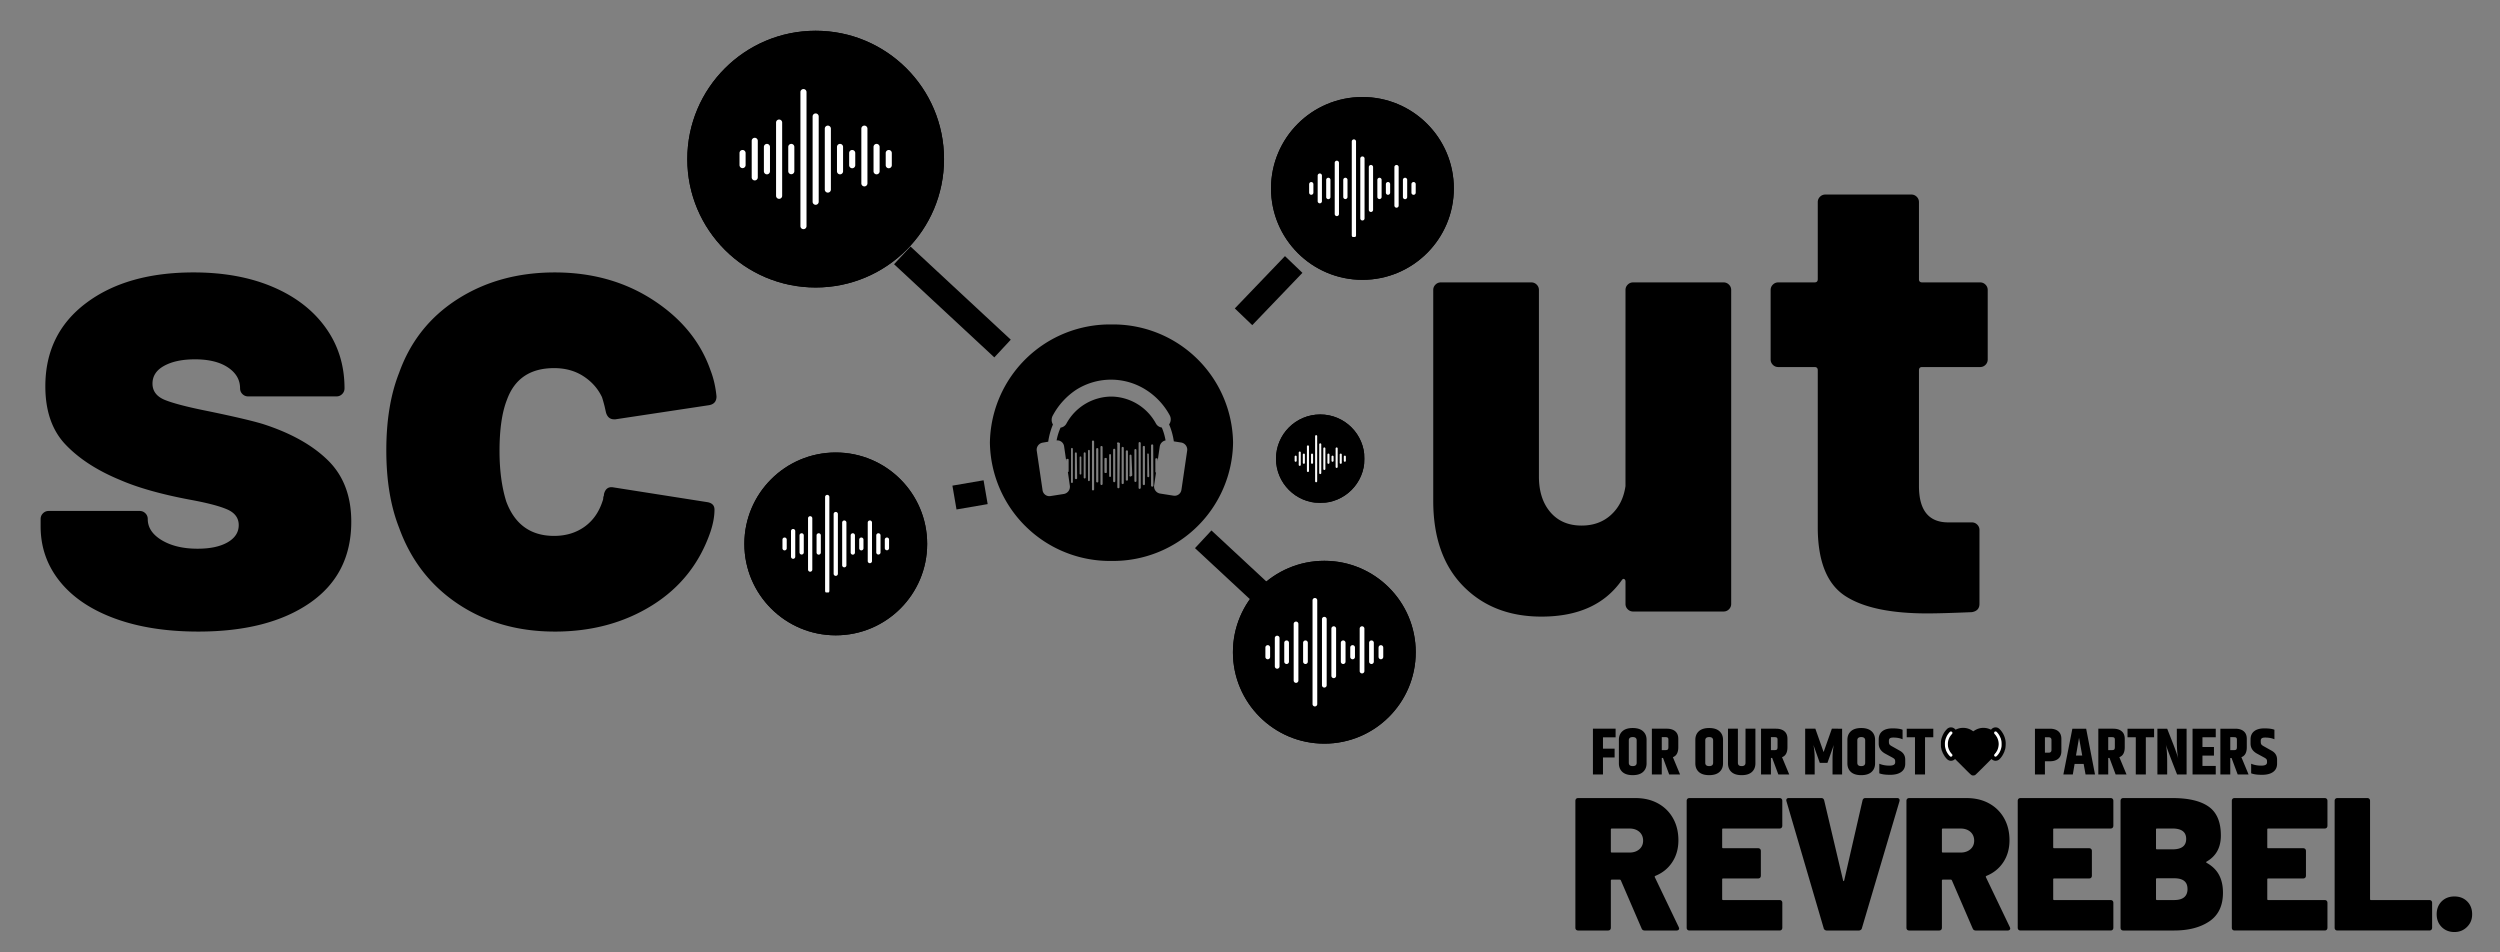 <svg xmlns="http://www.w3.org/2000/svg" version="1.0" viewBox="0 0 500 190.491" width="500" height="190.491"><rect x="0" y="0" width="500" height="190.491" fill="#808080" stroke="none"/><defs><clipPath id="a"><path d="M238.748 106.04h16.192v15.557h-16.192Zm0 0"/></clipPath><clipPath id="b"><path d="m242.289 106.089 12.641 11.746 -3.29 3.541 -12.641 -11.746Zm0 0"/></clipPath><clipPath id="c"><path d="m242.289 106.089 12.637 11.743 -3.29 3.541 -12.637 -11.743Zm0 0"/></clipPath><clipPath id="d"><path d="M246.584 112.163h36.564v36.564H246.584Zm0 0"/></clipPath><clipPath id="e"><path d="M264.867 112.163c-10.098 0 -18.283 8.185 -18.283 18.281 0 10.098 8.185 18.283 18.283 18.283 10.096 0 18.281 -8.185 18.281 -18.283 0 -10.096 -8.185 -18.281 -18.281 -18.281Zm0 0"/></clipPath><clipPath id="f"><path d="M246.584 112.163h36.563V148.726H246.584Zm0 0"/></clipPath><clipPath id="g"><path d="M264.865 112.163c-10.096 0 -18.281 8.185 -18.281 18.281 0 10.096 8.185 18.281 18.281 18.281 10.096 0 18.281 -8.185 18.281 -18.281 0 -10.096 -8.185 -18.281 -18.281 -18.281Zm0 0"/></clipPath><clipPath id="h"><path d="M148.87 90.499h36.565v36.566H148.87Zm0 0"/></clipPath><clipPath id="i"><path d="M167.153 90.499c-10.097 0 -18.283 8.185 -18.283 18.283 0 10.097 8.185 18.283 18.283 18.283s18.283 -8.185 18.283 -18.283c0 -10.098 -8.185 -18.283 -18.283 -18.283Zm0 0"/></clipPath><clipPath id="j"><path d="M148.87 90.499H185.433v36.563H148.87Zm0 0"/></clipPath><clipPath id="k"><path d="M167.152 90.499c-10.096 0 -18.281 8.185 -18.281 18.282 0 10.096 8.185 18.281 18.281 18.281 10.096 0 18.281 -8.185 18.281 -18.281 0 -10.096 -8.185 -18.281 -18.281 -18.281Zm0 0"/></clipPath><clipPath id="l"><path d="M254.205 19.402h36.564v36.564H254.205Zm0 0"/></clipPath><clipPath id="m"><path d="M272.487 19.402c-10.098 0 -18.283 8.185 -18.283 18.281 0 10.098 8.185 18.283 18.283 18.283 10.096 0 18.281 -8.185 18.281 -18.283 0 -10.096 -8.185 -18.281 -18.281 -18.281Zm0 0"/></clipPath><clipPath id="n"><path d="M254.205 19.402h36.563v36.562H254.205Zm0 0"/></clipPath><clipPath id="o"><path d="M272.486 19.402c-10.096 0 -18.281 8.184 -18.281 18.28 0 10.098 8.185 18.281 18.281 18.281 10.096 0 18.281 -8.184 18.281 -18.281 0 -10.096 -8.185 -18.28 -18.281 -18.28Zm0 0"/></clipPath><clipPath id="p"><path d="M178.744 49.21h23.494v22.541h-23.494Zm0 0"/></clipPath><clipPath id="q"><path d="m182.102 49.305 20.054 18.634 -3.29 3.541 -20.054 -18.634Zm0 0"/></clipPath><clipPath id="r"><path d="m182.102 49.305 20.052 18.633 -3.29 3.54 -20.052 -18.631Zm0 0"/></clipPath><clipPath id="s"><path d="M137.46 6.151h51.347v51.347h-51.347Zm0 0"/></clipPath><clipPath id="t"><path d="M163.134 6.151c-14.18 0 -25.674 11.494 -25.674 25.673s11.494 25.674 25.674 25.674c14.179 0 25.673 -11.495 25.673 -25.674 0 -14.179 -11.494 -25.673 -25.673 -25.673Zm0 0"/></clipPath><clipPath id="u"><path d="M137.46 6.151h51.347v51.346h-51.347Zm0 0"/></clipPath><clipPath id="v"><path d="M163.132 6.151c-14.179 0 -25.673 11.494 -25.673 25.673s11.494 25.673 25.673 25.673c14.18 0 25.674 -11.494 25.674 -25.673 0 -14.179 -11.494 -25.673 -25.674 -25.673Zm0 0"/></clipPath><clipPath id="w"><path d="M246.685 51.115h13.969v13.969h-13.969Zm0 0"/></clipPath><clipPath id="x"><path d="m246.963 61.685 10.034 -10.466 3.489 3.345 -10.034 10.466Zm0 0"/></clipPath><clipPath id="y"><path d="m246.963 61.685 10.032 -10.463 3.489 3.345 -10.032 10.463Zm0 0"/></clipPath><clipPath id="z"><path d="M255.2 82.893h17.697v17.696H255.2Zm0 0"/></clipPath><clipPath id="A"><path d="M264.049 82.893c-4.886 0 -8.848 3.961 -8.848 8.848 0 4.886 3.962 8.848 8.848 8.848 4.888 0 8.849 -3.961 8.849 -8.847 0 -4.888 -3.961 -8.849 -8.848 -8.849Zm0 0"/></clipPath><clipPath id="B"><path d="M255.2 82.893h17.619v17.619H255.2Zm0 0"/></clipPath><clipPath id="C"><path d="M264.048 82.893c-4.886 0 -8.848 3.961 -8.848 8.846 0 4.886 3.961 8.847 8.847 8.847 4.886 0 8.846 -3.961 8.846 -8.847 0 -4.885 -3.96 -8.846 -8.846 -8.846Zm0 0"/></clipPath><clipPath id="D"><path d="M190.173 95.88h7.62v6.032h-7.62Zm0 0"/></clipPath><clipPath id="E"><path d="m190.483 97.127 6.233 -1.07 0.818 4.764 -6.233 1.07Zm0 0"/></clipPath><clipPath id="F"><path d="m190.483 97.127 6.232 -1.07 0.819 4.764 -6.232 1.07Zm0 0"/></clipPath><clipPath id="G"><path d="M197.793 64.89h48.893v47.381H197.793Zm0 0"/></clipPath><clipPath id="H"><path d="M261.826 36.193H262.877v2.857h-1.052Zm0 0"/></clipPath><clipPath id="I"><path d="M270.179 27.875h1.27v19.524h-1.27Zm0 0"/></clipPath><clipPath id="J"><path d="M147.903 29.844H149.218v3.81h-1.314Zm0 0"/></clipPath><clipPath id="K"><path d="M160.012 17.812h1.587v28.095h-1.587Zm0 0"/></clipPath><clipPath id="L"><path d="M176.839 29.844h1.54v3.81H176.839Zm0 0"/></clipPath><clipPath id="M"><path d="M156.493 107.31H157.472v2.857h-0.98Zm0 0"/></clipPath><clipPath id="N"><path d="M164.774 98.973h1.27v19.524h-1.27Zm0 0"/></clipPath><clipPath id="O"><path d="M176.839 107.31h1.081v2.857H176.839Zm0 0"/></clipPath><clipPath id="P"><path d="M253.077 128.899H254.305v3.175h-1.228Zm0 0"/></clipPath><clipPath id="Q"><path d="M262.242 119.599h1.27v21.667h-1.27Zm0 0"/></clipPath><clipPath id="R"><path d="M275.577 128.899h1.073v3.175H275.577Zm0 0"/></clipPath><clipPath id="S"><path d="M258.924 91.118H259.385v1.27h-0.461Zm0 0"/></clipPath><clipPath id="T"><path d="M262.877 87.027h0.635V96.515h-0.635Zm0 0"/></clipPath><clipPath id="U"><path d="M268.592 91.118h0.571v1.27H268.592Zm0 0"/></clipPath><clipPath id="V"><path d="M388.285 145.921h3.712v5.955h-3.712Zm0 0"/></clipPath><clipPath id="W"><path d="M390.141 145.921c-1.025 0 -1.857 1.333 -1.857 2.978 0 1.644 0.831 2.977 1.857 2.977 1.024 0 1.855 -1.333 1.855 -2.978 0 -1.645 -0.831 -2.978 -1.855 -2.978"/></clipPath><clipPath id="X"><path d="M397.171 146.15h3.868v5.619h-3.868Zm0 0"/></clipPath><clipPath id="Y"><path d="M399.104 146.15c-1.068 0 -1.933 1.257 -1.933 2.809 0 1.552 0.866 2.81 1.933 2.81 1.069 0 1.935 -1.257 1.935 -2.81 0 -1.552 -0.866 -2.809 -1.935 -2.809"/></clipPath><clipPath id="Z"><path d="M389.961 146.489h3.712v4.94h-3.712Zm0 0"/></clipPath><clipPath id="aa"><path d="M391.817 146.489c-1.025 0 -1.855 1.106 -1.855 2.469 0 1.364 0.831 2.47 1.855 2.47 1.025 0 1.857 -1.106 1.857 -2.47 0 -1.363 -0.831 -2.469 -1.857 -2.469"/></clipPath><clipPath id="ab"><path d="M395.722 146.999h3.712v4.43h-3.712Zm0 0"/></clipPath><clipPath id="ac"><path d="M397.579 146.999c-1.025 0 -1.856 0.991 -1.856 2.215 0 1.223 0.831 2.215 1.856 2.215 1.025 0 1.855 -0.992 1.855 -2.215 0 -1.224 -0.831 -2.215 -1.855 -2.215"/></clipPath><clipPath id="ad"><path d="M393.982 146.109h5.122v4.43h-5.122Zm0 0"/></clipPath><clipPath id="ae"><path d="M396.543 146.109c-1.414 0 -2.561 0.991 -2.561 2.215 0 1.223 1.147 2.215 2.561 2.215 1.415 0 2.561 -0.992 2.561 -2.215 0 -1.224 -1.146 -2.215 -2.561 -2.215"/></clipPath><clipPath id="af"><path d="M389.961 146.109h5.122v4.43h-5.122Zm0 0"/></clipPath><clipPath id="ag"><path d="M392.523 146.109c-1.414 0 -2.561 0.991 -2.561 2.215 0 1.223 1.147 2.215 2.561 2.215 1.414 0 2.561 -0.992 2.561 -2.215 0 -1.224 -1.147 -2.215 -2.561 -2.215"/></clipPath><clipPath id="ah"><path d="M391.256 147.971h6.935v6.908h-6.935Zm0 0"/></clipPath><clipPath id="ai"><path d="m391.276 151.429 3.448 -3.449 3.448 3.449 -3.448 3.448Zm0 0"/></clipPath><clipPath id="aj"><path d="m391.276 151.429 3.448 -3.449 3.448 3.449 -3.448 3.448Zm0 0"/></clipPath></defs><path d="m328.319 185.687 -4.148 -9.612c-0.052 -0.098 -0.129 -0.15 -0.227 -0.15h-1.583c-0.124 0 -0.191 0.063 -0.191 0.192v9.42c0 0.176 -0.052 0.315 -0.15 0.414 -0.103 0.103 -0.237 0.149 -0.417 0.149h-5.959c-0.176 0 -0.315 -0.051 -0.418 -0.149 -0.103 -0.099 -0.149 -0.238 -0.149 -0.414v-25.357c0 -0.176 0.051 -0.315 0.149 -0.418 0.098 -0.099 0.237 -0.15 0.418 -0.15h11.428c1.711 0 3.211 0.351 4.509 1.059 1.295 0.708 2.3 1.697 3.021 2.974 0.717 1.271 1.078 2.745 1.078 4.41 0 1.665 -0.408 3.123 -1.227 4.37 -0.82 1.251 -1.943 2.161 -3.377 2.746 -0.124 0.051 -0.165 0.139 -0.113 0.263l4.788 9.99c0.052 0.15 0.077 0.238 0.077 0.264 0 0.124 -0.051 0.227 -0.149 0.3 -0.103 0.077 -0.227 0.113 -0.377 0.113h-6.34c-0.325 0 -0.541 -0.139 -0.638 -0.413Zm-6.149 -19.793v4.426c0 0.124 0.062 0.191 0.191 0.191h3.546c0.805 0 1.459 -0.222 1.965 -0.661 0.505 -0.44 0.752 -1.014 0.752 -1.723 0 -0.708 -0.253 -1.318 -0.752 -1.757 -0.506 -0.44 -1.155 -0.662 -1.965 -0.662h-3.546c-0.124 0 -0.191 0.062 -0.191 0.191Zm34.145 -0.341c-0.103 0.103 -0.237 0.15 -0.413 0.15h-11.278c-0.124 0 -0.191 0.062 -0.191 0.191v3.558c0 0.124 0.062 0.191 0.191 0.191h6.98c0.175 0 0.314 0.052 0.418 0.15 0.098 0.103 0.149 0.238 0.149 0.413v4.918c0 0.176 -0.051 0.316 -0.149 0.419 -0.098 0.103 -0.238 0.15 -0.418 0.15h-6.98c-0.124 0 -0.191 0.062 -0.191 0.191v3.935c0 0.129 0.062 0.191 0.191 0.191h11.278c0.176 0 0.315 0.052 0.413 0.15 0.098 0.103 0.149 0.238 0.149 0.419v4.958c0 0.176 -0.051 0.315 -0.149 0.414 -0.098 0.098 -0.237 0.149 -0.413 0.149h-18c-0.175 0 -0.314 -0.051 -0.417 -0.149 -0.104 -0.099 -0.15 -0.238 -0.15 -0.414v-25.357c0 -0.176 0.052 -0.315 0.15 -0.418 0.098 -0.099 0.237 -0.15 0.417 -0.15h17.995c0.176 0 0.315 0.051 0.413 0.15 0.098 0.103 0.149 0.237 0.149 0.418v4.953c0 0.176 -0.051 0.316 -0.149 0.419Zm8.639 20.413c-0.129 -0.088 -0.201 -0.207 -0.227 -0.362l-7.432 -25.351c-0.026 -0.052 -0.036 -0.114 -0.036 -0.192 0 -0.305 0.175 -0.455 0.525 -0.455h6.454c0.325 0 0.526 0.166 0.604 0.492l3.773 15.971c0.026 0.104 0.062 0.15 0.114 0.15 0.051 0 0.087 -0.052 0.113 -0.15l3.66 -15.971c0.077 -0.326 0.279 -0.492 0.603 -0.492h6.3c0.201 0 0.345 0.057 0.433 0.171 0.087 0.114 0.108 0.269 0.056 0.476l-7.504 25.355c-0.026 0.15 -0.104 0.269 -0.227 0.362a0.705 0.705 0 0 1 -0.418 0.135h-6.376c-0.15 0 -0.289 -0.042 -0.413 -0.135Zm29.578 -0.279 -4.15 -9.612c-0.052 -0.098 -0.129 -0.15 -0.227 -0.15h-1.583c-0.124 0 -0.191 0.063 -0.191 0.192v9.42c0 0.176 -0.052 0.315 -0.15 0.414 -0.103 0.103 -0.237 0.149 -0.417 0.149h-5.959c-0.175 0 -0.315 -0.051 -0.417 -0.149 -0.103 -0.099 -0.149 -0.238 -0.149 -0.414v-25.357c0 -0.176 0.051 -0.315 0.149 -0.418 0.098 -0.099 0.237 -0.15 0.418 -0.15h11.433c1.711 0 3.211 0.351 4.511 1.059 1.293 0.708 2.299 1.697 3.02 2.974 0.717 1.271 1.078 2.745 1.078 4.41 0 1.665 -0.407 3.123 -1.226 4.37 -0.82 1.251 -1.943 2.161 -3.377 2.746 -0.123 0.051 -0.165 0.139 -0.113 0.263l4.788 9.99c0.052 0.15 0.078 0.238 0.078 0.264 0 0.124 -0.052 0.227 -0.15 0.3 -0.103 0.077 -0.227 0.113 -0.376 0.113h-6.341c-0.325 0 -0.541 -0.139 -0.639 -0.413Zm-6.15 -19.793v4.426c0 0.124 0.062 0.191 0.191 0.191h3.546c0.805 0 1.46 -0.222 1.965 -0.661 0.505 -0.44 0.752 -1.014 0.752 -1.723 0 -0.708 -0.253 -1.318 -0.752 -1.757 -0.505 -0.44 -1.155 -0.662 -1.965 -0.662h-3.546c-0.124 0 -0.191 0.062 -0.191 0.191Zm34.139 -0.341c-0.103 0.103 -0.237 0.15 -0.413 0.15h-11.278c-0.124 0 -0.191 0.062 -0.191 0.191v3.558c0 0.124 0.062 0.191 0.191 0.191H417.81c0.175 0 0.314 0.052 0.418 0.15 0.098 0.103 0.149 0.238 0.149 0.413v4.918c0 0.176 -0.051 0.316 -0.149 0.419 -0.098 0.103 -0.238 0.15 -0.418 0.15h-6.98c-0.124 0 -0.191 0.062 -0.191 0.191v3.935c0 0.129 0.062 0.191 0.191 0.191h11.278c0.176 0 0.315 0.052 0.413 0.15 0.103 0.103 0.149 0.238 0.149 0.419v4.958c0 0.176 -0.051 0.315 -0.149 0.414 -0.103 0.103 -0.237 0.149 -0.413 0.149h-17.995c-0.175 0 -0.314 -0.051 -0.417 -0.149 -0.103 -0.099 -0.15 -0.238 -0.15 -0.414v-25.357c0 -0.176 0.052 -0.315 0.15 -0.418 0.098 -0.099 0.237 -0.15 0.417 -0.15h17.995c0.176 0 0.315 0.051 0.413 0.15 0.103 0.103 0.149 0.237 0.149 0.418v4.953c0 0.176 -0.051 0.316 -0.149 0.419Zm18.789 7.001c1.133 0.631 1.964 1.437 2.49 2.42 0.526 0.982 0.794 2.172 0.794 3.558 0 2.601 -0.908 4.508 -2.717 5.733 -1.81 1.226 -4.165 1.835 -7.057 1.835h-10.15c-0.175 0 -0.314 -0.051 -0.411 -0.149 -0.104 -0.099 -0.15 -0.238 -0.15 -0.414v-25.357c0 -0.176 0.052 -0.315 0.15 -0.418 0.098 -0.099 0.237 -0.15 0.411 -0.15h9.81c3.222 0 5.639 0.573 7.262 1.721 1.623 1.148 2.433 3.071 2.433 5.771 0 2.399 -0.954 4.136 -2.866 5.223 -0.103 0.077 -0.103 0.15 0 0.227Zm-10.109 -6.66v3.785c0 0.124 0.062 0.191 0.191 0.191h3.093c1.836 0 2.752 -0.692 2.752 -2.084 0 -1.39 -0.916 -2.083 -2.752 -2.083h-3.093c-0.124 0 -0.191 0.062 -0.191 0.191Zm6.299 11.882c0 -1.411 -0.881 -2.12 -2.639 -2.12h-3.469c-0.124 0 -0.191 0.062 -0.191 0.191v3.971c0 0.129 0.062 0.191 0.191 0.191h3.433c1.783 0 2.681 -0.744 2.681 -2.234Zm27.84 -12.223c-0.103 0.103 -0.237 0.15 -0.417 0.15h-11.279c-0.123 0 -0.19 0.062 -0.19 0.191v3.558c0 0.124 0.061 0.191 0.19 0.191h6.98c0.175 0 0.315 0.052 0.418 0.15 0.098 0.103 0.149 0.238 0.149 0.413v4.918c0 0.176 -0.051 0.316 -0.149 0.419 -0.103 0.103 -0.237 0.15 -0.418 0.15h-6.98c-0.123 0 -0.19 0.062 -0.19 0.191v3.935c0 0.129 0.061 0.191 0.19 0.191h11.279c0.175 0 0.314 0.052 0.417 0.15 0.098 0.103 0.15 0.238 0.15 0.419v4.958c0 0.176 -0.052 0.315 -0.15 0.414 -0.103 0.103 -0.237 0.149 -0.417 0.149h-17.995c-0.176 0 -0.315 -0.051 -0.413 -0.149 -0.103 -0.099 -0.15 -0.238 -0.15 -0.414v-25.357c0 -0.176 0.052 -0.315 0.15 -0.418 0.098 -0.099 0.237 -0.15 0.413 -0.15h17.995c0.175 0 0.314 0.051 0.417 0.15 0.098 0.103 0.15 0.237 0.15 0.418v4.953c0 0.176 -0.052 0.316 -0.15 0.419Zm1.738 20.398c-0.103 -0.099 -0.15 -0.238 -0.15 -0.414v-25.357c0 -0.176 0.052 -0.315 0.15 -0.418 0.098 -0.099 0.237 -0.15 0.411 -0.15h5.959c0.176 0 0.315 0.051 0.413 0.15 0.098 0.103 0.149 0.237 0.149 0.418v19.638c0 0.129 0.062 0.191 0.191 0.191h11.66c0.175 0 0.314 0.052 0.412 0.15 0.098 0.103 0.15 0.238 0.15 0.419v4.958c0 0.176 -0.052 0.315 -0.15 0.414 -0.098 0.098 -0.237 0.149 -0.412 0.149h-18.372c-0.175 0 -0.314 -0.051 -0.411 -0.149Zm21.257 -0.548c-0.664 -0.667 -0.999 -1.521 -0.999 -2.555 0 -1.034 0.335 -1.919 1 -2.575 0.664 -0.657 1.515 -0.982 2.546 -0.982 1.032 0 1.881 0.325 2.547 0.982 0.664 0.656 0.999 1.514 0.999 2.575s-0.34 1.856 -1.021 2.534c-0.681 0.677 -1.52 1.023 -2.526 1.023 -1.005 0 -1.881 -0.336 -2.546 -1.002ZM39.66 126.316c-6.38 0 -11.95 -0.876 -16.712 -2.624 -4.762 -1.753 -8.423 -4.223 -10.983 -7.411 -2.56 -3.191 -3.84 -6.853 -3.84 -10.988v-1.483c0 -0.449 0.156 -0.831 0.471 -1.146 0.314 -0.313 0.696 -0.471 1.146 -0.471h18.191c0.449 0 0.831 0.157 1.146 0.471 0.313 0.315 0.471 0.697 0.471 1.146 0 1.706 0.943 3.122 2.828 4.246 1.887 1.125 4.271 1.687 7.148 1.687 2.516 0 4.516 -0.427 5.998 -1.28 1.481 -0.856 2.222 -2.002 2.222 -3.438 0 -1.438 -0.787 -2.493 -2.361 -3.165 -1.571 -0.675 -4.107 -1.327 -7.609 -1.96 -5.663 -1.078 -10.244 -2.379 -13.746 -3.904 -4.584 -1.887 -8.224 -4.248 -10.918 -7.079 -2.696 -2.83 -4.043 -6.717 -4.043 -11.658 0 -7.007 2.716 -12.556 8.15 -16.643 5.437 -4.088 12.603 -6.131 21.499 -6.131 6.019 0 11.297 0.966 15.835 2.897 4.537 1.932 8.063 4.651 10.576 8.155 2.516 3.502 3.775 7.545 3.775 12.129 0 0.45 -0.157 0.832 -0.471 1.146 -0.315 0.315 -0.697 0.471 -1.146 0.471h-17.655c-0.446 0 -0.828 -0.156 -1.146 -0.471 -0.315 -0.314 -0.471 -0.696 -0.471 -1.146 0 -1.706 -0.809 -3.098 -2.426 -4.177 -1.618 -1.081 -3.819 -1.622 -6.603 -1.622 -2.518 0 -4.561 0.429 -6.131 1.285 -1.572 0.853 -2.356 2.044 -2.356 3.572 0 1.525 0.853 2.624 2.56 3.299s4.581 1.416 8.627 2.222c5.209 1.079 8.846 1.933 10.914 2.565 5.572 1.796 9.908 4.221 13.007 7.277 3.098 3.054 4.648 7.141 4.648 12.263 0 7.008 -2.763 12.422 -8.289 16.242 -5.526 3.817 -12.961 5.724 -22.303 5.724Zm71.295 0c-7.369 0 -13.815 -1.84 -19.341 -5.521 -5.524 -3.683 -9.454 -8.762 -11.792 -15.234 -1.706 -4.312 -2.56 -9.478 -2.56 -15.497 0 -6.019 0.853 -11.184 2.56 -15.497 2.245 -6.29 6.153 -11.209 11.722 -14.758 5.572 -3.548 12.042 -5.323 19.411 -5.323 7.457 0 14.015 1.843 19.675 5.526 5.661 3.685 9.481 8.356 11.459 14.014 0.627 1.618 1.032 3.371 1.21 5.258 0 0.99 -0.493 1.573 -1.478 1.751l-18.736 2.828h-0.268c-0.811 0 -1.349 -0.448 -1.617 -1.344l-0.273 -1.215c-0.178 -0.717 -0.357 -1.346 -0.536 -1.885 -0.811 -1.706 -2.047 -3.098 -3.71 -4.177 -1.66 -1.078 -3.614 -1.617 -5.859 -1.617 -4.762 0 -7.908 2.112 -9.436 6.335 -0.989 2.514 -1.483 5.927 -1.483 10.239 0 3.867 0.449 7.236 1.349 10.11 1.706 4.581 4.896 6.87 9.569 6.87 2.334 0 4.356 -0.605 6.062 -1.815 1.709 -1.213 2.923 -2.943 3.641 -5.189 0.089 -0.181 0.134 -0.451 0.134 -0.809 0.089 -0.089 0.134 -0.269 0.134 -0.541 0.27 -1.078 0.9 -1.528 1.89 -1.349l18.866 2.967c0.899 0.178 1.349 0.673 1.349 1.483 0 1.347 -0.27 2.828 -0.809 4.445 -2.157 6.29 -6.042 11.189 -11.658 14.694 -5.615 3.502 -12.108 5.253 -19.476 5.253Zm214.144 -68.308c0 -0.427 0.149 -0.786 0.447 -1.081 0.297 -0.298 0.657 -0.447 1.081 -0.447h18.082c0.423 0 0.784 0.149 1.081 0.447 0.298 0.295 0.446 0.655 0.446 1.081v62.768c0 0.424 -0.149 0.784 -0.446 1.081 -0.297 0.298 -0.658 0.446 -1.081 0.446h-18.082c-0.424 0 -0.784 -0.149 -1.081 -0.446 -0.298 -0.297 -0.447 -0.657 -0.447 -1.081v-4.455c0 -0.254 -0.087 -0.424 -0.258 -0.511 -0.169 -0.086 -0.337 -0.001 -0.506 0.253 -3.397 4.839 -8.744 7.258 -16.043 7.258 -6.449 0 -11.67 -2.036 -15.661 -6.112 -3.989 -4.074 -5.983 -9.76 -5.983 -17.06V58.008c0 -0.427 0.149 -0.786 0.446 -1.081 0.298 -0.298 0.657 -0.447 1.081 -0.447h18.082c0.423 0 0.784 0.149 1.081 0.447 0.297 0.295 0.446 0.655 0.446 1.081v37.304c0 2.97 0.764 5.346 2.292 7.128 1.528 1.783 3.607 2.674 6.235 2.674 2.378 0 4.351 -0.721 5.918 -2.163 1.57 -1.445 2.526 -3.355 2.867 -5.73Zm72.444 13.875c0 0.427 -0.149 0.789 -0.446 1.086 -0.295 0.295 -0.655 0.441 -1.081 0.441h-11.583c-0.426 0 -0.64 0.213 -0.64 0.64v23.171c0 4.839 1.952 7.258 5.859 7.258h4.713c0.423 0 0.784 0.149 1.081 0.446 0.297 0.295 0.446 0.655 0.446 1.081v14.768c0 0.932 -0.51 1.486 -1.528 1.657 -4.075 0.169 -7.047 0.253 -8.914 0.253 -7.385 0 -12.861 -1.167 -16.425 -3.502 -3.565 -2.334 -5.39 -6.769 -5.472 -13.305v-31.828c0 -0.427 -0.213 -0.64 -0.64 -0.64h-7.258c-0.424 0 -0.784 -0.146 -1.081 -0.441 -0.298 -0.298 -0.447 -0.66 -0.447 -1.086V58.008c0 -0.427 0.149 -0.786 0.447 -1.081 0.297 -0.298 0.657 -0.447 1.081 -0.447h7.258c0.426 0 0.64 -0.213 0.64 -0.64v-15.403c0 -0.427 0.146 -0.786 0.441 -1.081 0.298 -0.298 0.66 -0.446 1.086 -0.446h17.189c0.423 0 0.782 0.149 1.077 0.446 0.297 0.295 0.446 0.655 0.446 1.081v15.403c0 0.426 0.213 0.64 0.64 0.64h11.583c0.427 0 0.786 0.149 1.081 0.447 0.298 0.295 0.446 0.655 0.446 1.081Zm0 0"/><g clip-path="url(#a)"><g clip-path="url(#b)"><g clip-path="url(#c)"><path d="m242.289 106.089 12.641 11.746 -3.29 3.541 -12.641 -11.746Zm0 0"/></g></g></g><g clip-path="url(#d)"><g clip-path="url(#e)"><path d="M246.584 112.163h36.564v36.564H246.584Zm0 0"/></g></g><g clip-path="url(#f)"><g clip-path="url(#g)"><path fill="none" stroke="#000" stroke-width="3.333" d="M264.865 112.163c-10.096 0 -18.281 8.185 -18.281 18.281 0 10.096 8.185 18.281 18.281 18.281 10.096 0 18.281 -8.185 18.281 -18.281 0 -10.096 -8.185 -18.281 -18.281 -18.281Zm0 0"/></g></g><g clip-path="url(#h)"><g clip-path="url(#i)"><path d="M148.87 90.499h36.565v36.566H148.87Zm0 0"/></g></g><g clip-path="url(#j)"><g clip-path="url(#k)"><path fill="none" stroke="#000" stroke-width="3.333" d="M167.152 90.499c-10.096 0 -18.281 8.185 -18.281 18.282 0 10.096 8.185 18.281 18.281 18.281 10.096 0 18.281 -8.185 18.281 -18.281 0 -10.096 -8.185 -18.281 -18.281 -18.281Zm0 0"/></g></g><g clip-path="url(#l)"><g clip-path="url(#m)"><path d="M254.205 19.402h36.564v36.564H254.205Zm0 0"/></g></g><g clip-path="url(#n)"><g clip-path="url(#o)"><path fill="none" stroke="#000" stroke-width="3.333" d="M272.486 19.402c-10.096 0 -18.281 8.184 -18.281 18.28 0 10.098 8.185 18.281 18.281 18.281 10.096 0 18.281 -8.184 18.281 -18.281 0 -10.096 -8.185 -18.28 -18.281 -18.28Zm0 0"/></g></g><g clip-path="url(#p)"><g clip-path="url(#q)"><g clip-path="url(#r)"><path d="m182.102 49.305 20.054 18.634 -3.29 3.541 -20.054 -18.634Zm0 0"/></g></g></g><g clip-path="url(#s)"><g clip-path="url(#t)"><path d="M137.46 6.151h51.347v51.347h-51.347Zm0 0"/></g></g><g clip-path="url(#u)"><g clip-path="url(#v)"><path fill="none" stroke="#000" stroke-width="3.333" d="M163.132 6.151c-14.179 0 -25.673 11.494 -25.673 25.673s11.494 25.673 25.673 25.673c14.18 0 25.674 -11.494 25.674 -25.673 0 -14.179 -11.494 -25.673 -25.674 -25.673Zm0 0"/></g></g><g clip-path="url(#w)"><g clip-path="url(#x)"><g clip-path="url(#y)"><path d="m246.963 61.685 10.034 -10.466 3.489 3.345 -10.034 10.466Zm0 0"/></g></g></g><g clip-path="url(#z)"><g clip-path="url(#A)"><path d="M255.2 82.893h17.697v17.696H255.2Zm0 0"/></g></g><g clip-path="url(#B)"><g clip-path="url(#C)"><path fill="none" stroke="#000" stroke-width="3.333" d="M264.048 82.893c-4.886 0 -8.848 3.961 -8.848 8.846 0 4.886 3.961 8.847 8.848 8.847 4.886 0 8.846 -3.961 8.846 -8.847 0 -4.885 -3.96 -8.846 -8.846 -8.846Zm0 0"/></g></g><g clip-path="url(#D)"><g clip-path="url(#E)"><g clip-path="url(#F)"><path d="m190.483 97.127 6.233 -1.07 0.818 4.764 -6.233 1.07Zm0 0"/></g></g></g><g clip-path="url(#G)"><path d="M222.306 64.89a24.751 24.751 0 0 0 -2.351 0.083 24.649 24.649 0 0 0 -2.333 0.314c-0.386 0.072 -0.77 0.152 -1.152 0.243a22.572 22.572 0 0 0 -1.138 0.298 25.572 25.572 0 0 0 -1.122 0.353 24.444 24.444 0 0 0 -2.187 0.871 24.459 24.459 0 0 0 -2.091 1.08 24.375 24.375 0 0 0 -2.912 1.992 23.877 23.877 0 0 0 -2.591 2.397 23.989 23.989 0 0 0 -2.21 2.751 23.9 23.9 0 0 0 -1.239 2.002 24.479 24.479 0 0 0 -1.038 2.112 24.069 24.069 0 0 0 -1.649 5.637 24.655 24.655 0 0 0 -0.162 1.167 23.094 23.094 0 0 0 -0.104 1.172 24.817 24.817 0 0 0 -0.047 1.177c0.006 0.393 0.022 0.785 0.047 1.177 0.025 0.392 0.06 0.783 0.104 1.172a23.277 23.277 0 0 0 0.381 2.324 24.364 24.364 0 0 0 0.274 1.145 24.069 24.069 0 0 0 1.649 4.404 23.777 23.777 0 0 0 0.544 1.043 23.9 23.9 0 0 0 2.668 3.872 23.989 23.989 0 0 0 0.781 0.88 22.659 22.659 0 0 0 0.825 0.841 23.867 23.867 0 0 0 1.766 1.556 23.844 23.844 0 0 0 1.91 1.375c0.329 0.213 0.664 0.419 1.002 0.615a24.482 24.482 0 0 0 1.033 0.567 25.218 25.218 0 0 0 1.058 0.514 24.444 24.444 0 0 0 2.187 0.871c0.372 0.127 0.745 0.244 1.122 0.353 0.377 0.109 0.757 0.209 1.138 0.298 0.382 0.09 0.766 0.171 1.152 0.243a24.602 24.602 0 0 0 1.162 0.185c0.39 0.052 0.779 0.096 1.171 0.128 0.391 0.033 0.783 0.057 1.174 0.071 0.392 0.015 0.785 0.018 1.177 0.013 0.392 0.005 0.785 0.001 1.177 -0.014a23.301 23.301 0 0 0 1.175 -0.07 23.234 23.234 0 0 0 1.169 -0.128 24.602 24.602 0 0 0 1.162 -0.185 24.316 24.316 0 0 0 1.151 -0.243 23.511 23.511 0 0 0 2.26 -0.652A23.05 23.05 0 0 0 231.503 110.485a23.072 23.072 0 0 0 1.083 -0.463 22.479 22.479 0 0 0 1.058 -0.515 23.794 23.794 0 0 0 3.943 -2.557 23.839 23.839 0 0 0 1.765 -1.556c0.282 -0.273 0.556 -0.553 0.824 -0.841a22.856 22.856 0 0 0 0.78 -0.88 22.68 22.68 0 0 0 0.738 -0.918 25.186 25.186 0 0 0 0.691 -0.952 24.395 24.395 0 0 0 1.781 -3.046 23.783 23.783 0 0 0 0.491 -1.069 21.776 21.776 0 0 0 0.439 -1.091c0.138 -0.368 0.265 -0.739 0.386 -1.112a23.98 23.98 0 0 0 0.329 -1.13 23.056 23.056 0 0 0 0.274 -1.145 23.334 23.334 0 0 0 0.378 -2.323 23.271 23.271 0 0 0 0.149 -2.349 23.219 23.219 0 0 0 -0.149 -2.349 23.085 23.085 0 0 0 -0.16 -1.166 23.159 23.159 0 0 0 -0.218 -1.157 22.907 22.907 0 0 0 -0.274 -1.145 23.98 23.98 0 0 0 -0.329 -1.13 25.633 25.633 0 0 0 -0.386 -1.112 21.776 21.776 0 0 0 -0.439 -1.091 23.783 23.783 0 0 0 -1.629 -3.129 24.395 24.395 0 0 0 -0.643 -0.986 25.185 25.185 0 0 0 -0.691 -0.952 22.734 22.734 0 0 0 -0.738 -0.918 22.856 22.856 0 0 0 -0.78 -0.881 22.907 22.907 0 0 0 -0.824 -0.841 23.867 23.867 0 0 0 -1.765 -1.556c-0.306 -0.244 -0.619 -0.483 -0.938 -0.712a24.374 24.374 0 0 0 -1.973 -1.28 23.795 23.795 0 0 0 -1.032 -0.566 22.479 22.479 0 0 0 -1.058 -0.514 23.072 23.072 0 0 0 -1.083 -0.463 23.05 23.05 0 0 0 -1.104 -0.408 23.512 23.512 0 0 0 -2.26 -0.652 24.316 24.316 0 0 0 -1.151 -0.243 24.859 24.859 0 0 0 -2.332 -0.314 24.848 24.848 0 0 0 -2.351 -0.083Zm-7.736 31.515a0.193 0.193 0 0 1 -0.171 0.194 0.191 0.191 0 0 1 -0.194 -0.194l0 -6.621c0 -0.053 0.019 -0.098 0.056 -0.137a0.19 0.19 0 0 1 0.138 -0.057 0.193 0.193 0 0 1 0.171 0.194Zm0.859 -0.774a0.191 0.191 0 0 1 -0.194 0.194h-0.064a0.192 0.192 0 0 1 -0.194 -0.194V90.686c0 -0.055 0.019 -0.103 0.056 -0.144a0.207 0.207 0 0 1 0.137 -0.07c0.056 0.006 0.102 0.029 0.139 0.071a0.206 0.206 0 0 1 0.055 0.144Zm0.838 -0.903a0.153 0.153 0 0 1 -0.042 0.13 0.148 0.148 0 0 1 -0.06 0.036 0.152 0.152 0 0 1 -0.071 0.006 0.146 0.146 0 0 1 -0.069 -0.006 0.148 0.148 0 0 1 -0.102 -0.166v-3.268c0 -0.047 0.016 -0.088 0.05 -0.122a0.166 0.166 0 0 1 0.121 -0.05c0.049 0 0.088 0.016 0.122 0.05 0.034 0.034 0.051 0.075 0.051 0.122Zm0.859 0.774a0.187 0.187 0 0 1 -0.057 0.137 0.186 0.186 0 0 1 -0.136 0.056 0.186 0.186 0 0 1 -0.137 -0.056 0.187 0.187 0 0 1 -0.057 -0.137V90.686a0.185 0.185 0 0 1 0.049 -0.15 0.185 0.185 0 0 1 0.145 -0.064c0.058 0 0.107 0.021 0.145 0.064a0.185 0.185 0 0 1 0.048 0.15Zm0.838 0.516a0.209 0.209 0 0 1 -0.056 0.145 0.21 0.21 0 0 1 -0.137 0.07 0.212 0.212 0 0 1 -0.125 -0.077 0.21 0.21 0 0 1 -0.047 -0.139v-5.847c0 -0.05 0.016 -0.092 0.05 -0.129a0.187 0.187 0 0 1 0.123 -0.064 0.187 0.187 0 0 1 0.137 0.057c0.038 0.038 0.057 0.083 0.057 0.137Zm0.859 1.849a0.208 0.208 0 0 1 -0.063 0.152 0.204 0.204 0 0 1 -0.151 0.062 0.188 0.188 0 0 1 -0.16 -0.055 0.197 0.197 0 0 1 -0.056 -0.16v-9.545a0.197 0.197 0 0 1 0.056 -0.16 0.197 0.197 0 0 1 0.16 -0.056c0.06 0 0.109 0.021 0.151 0.063s0.063 0.093 0.063 0.152Zm0.838 -1.591a0.197 0.197 0 0 1 -0.056 0.16 0.188 0.188 0 0 1 -0.073 0.046 0.188 0.188 0 0 1 -0.087 0.01 0.207 0.207 0 0 1 -0.151 -0.063 0.208 0.208 0 0 1 -0.063 -0.152v-6.449c0 -0.06 0.021 -0.11 0.063 -0.152a0.211 0.211 0 0 1 0.151 -0.062 0.188 0.188 0 0 1 0.16 0.055 0.192 0.192 0 0 1 0.046 0.074 0.181 0.181 0 0 1 0.01 0.086Zm0.86 0.495a0.224 0.224 0 0 1 -0.062 0.16 0.228 0.228 0 0 1 -0.152 0.077 0.21 0.21 0 0 1 -0.161 -0.071 0.21 0.21 0 0 1 -0.055 -0.166v-7.352a0.197 0.197 0 0 1 0.056 -0.16 0.188 0.188 0 0 1 0.073 -0.046 0.206 0.206 0 0 1 0.087 -0.01c0.058 0 0.109 0.021 0.151 0.063a0.209 0.209 0 0 1 0.063 0.152Zm0.838 -2.322a0.146 0.146 0 0 1 -0.044 0.107 0.148 0.148 0 0 1 -0.107 0.043h-0.15a0.161 0.161 0 0 1 -0.114 -0.042 0.167 0.167 0 0 1 -0.058 -0.108v-2.708a0.167 0.167 0 0 1 0.058 -0.108 0.168 0.168 0 0 1 0.114 -0.043h0.15c0.042 0 0.077 0.015 0.107 0.045 0.03 0.03 0.044 0.064 0.044 0.107Zm0.837 0.731a0.189 0.189 0 0 1 -0.041 0.144 0.187 0.187 0 0 1 -0.13 0.072 0.185 0.185 0 0 1 -0.145 -0.064 0.187 0.187 0 0 1 -0.048 -0.151v-4.171a0.192 0.192 0 0 1 0.194 -0.194c0.048 0.006 0.089 0.028 0.123 0.065a0.186 0.186 0 0 1 0.048 0.129Zm0.859 1.032a0.223 0.223 0 0 1 -0.061 0.16 0.225 0.225 0 0 1 -0.154 0.077 0.228 0.228 0 0 1 -0.154 -0.077 0.228 0.228 0 0 1 -0.061 -0.16v-6.234a0.232 0.232 0 0 1 0.214 -0.236 0.229 0.229 0 0 1 0.154 0.076 0.227 0.227 0 0 1 0.061 0.16Zm0.838 1.204c0.006 0.063 -0.011 0.119 -0.054 0.166a0.209 0.209 0 0 1 -0.16 0.071 0.207 0.207 0 0 1 -0.16 -0.071 0.205 0.205 0 0 1 -0.055 -0.166V88.816a0.195 0.195 0 0 1 -0.055 -0.146 0.197 0.197 0 0 1 0.064 -0.144 0.198 0.198 0 0 1 0.148 -0.055 0.197 0.197 0 0 1 0.143 0.066 0.206 0.206 0 0 1 0.087 0.009 0.201 0.201 0 0 1 0.119 0.121c0.01 0.027 0.012 0.057 0.01 0.085Zm0.86 -0.817a0.212 0.212 0 0 1 -0.062 0.152 0.208 0.208 0 0 1 -0.152 0.063 0.203 0.203 0 0 1 -0.151 -0.063 0.208 0.208 0 0 1 -0.063 -0.152v-7.008c0 -0.059 0.021 -0.109 0.063 -0.151a0.203 0.203 0 0 1 0.151 -0.063c0.06 0 0.11 0.021 0.152 0.063 0.041 0.042 0.062 0.092 0.062 0.151Zm0.838 -0.687a0.2 0.2 0 0 1 -0.009 0.086 0.194 0.194 0 0 1 -0.12 0.12 0.194 0.194 0 0 1 -0.086 0.009 0.206 0.206 0 0 1 -0.087 -0.009 0.201 0.201 0 0 1 -0.119 -0.12 0.183 0.183 0 0 1 -0.009 -0.086v-5.633a0.212 0.212 0 0 1 0.215 -0.215c0.059 0 0.11 0.021 0.151 0.062 0.042 0.042 0.063 0.093 0.063 0.152Zm0.859 -0.882a0.186 0.186 0 0 1 -0.056 0.137 0.187 0.187 0 0 1 -0.138 0.057 0.198 0.198 0 0 1 -0.134 0.087 0.207 0.207 0 0 1 -0.156 -0.033 0.203 0.203 0 0 1 -0.087 -0.134 0.207 0.207 0 0 1 0.033 -0.156v-3.87c0 -0.053 0.019 -0.099 0.057 -0.137a0.183 0.183 0 0 1 0.137 -0.057c0.053 0 0.099 0.019 0.137 0.057a0.184 0.184 0 0 1 0.057 0.137Zm0.838 1.14c0.004 0.029 0 0.058 -0.01 0.086a0.167 0.167 0 0 1 -0.046 0.073 0.19 0.19 0 0 1 -0.073 0.047c-0.027 0.009 -0.057 0.012 -0.086 0.009a0.185 0.185 0 0 1 -0.145 -0.064 0.185 0.185 0 0 1 -0.048 -0.15v-6.149c0 -0.056 0.017 -0.104 0.055 -0.145a0.206 0.206 0 0 1 0.139 -0.07c0.06 0 0.109 0.021 0.151 0.062 0.042 0.042 0.063 0.093 0.063 0.153Zm0.859 1.397a0.228 0.228 0 0 1 -0.068 0.147 0.234 0.234 0 0 1 -0.146 0.068 0.208 0.208 0 0 1 -0.153 -0.063 0.207 0.207 0 0 1 -0.062 -0.152V88.645a0.2 0.2 0 0 1 0.054 -0.166 0.205 0.205 0 0 1 0.16 -0.07 0.228 0.228 0 0 1 0.154 0.077c0.041 0.044 0.061 0.098 0.061 0.16Zm0.838 -0.774a0.208 0.208 0 0 1 -0.054 0.166 0.209 0.209 0 0 1 -0.16 0.07 0.223 0.223 0 0 1 -0.154 -0.077 0.229 0.229 0 0 1 -0.062 -0.16v-7.395c0 -0.059 0.021 -0.109 0.063 -0.151a0.208 0.208 0 0 1 0.152 -0.063c0.029 -0.003 0.057 0 0.086 0.01a0.175 0.175 0 0 1 0.073 0.046 0.175 0.175 0 0 1 0.046 0.073c0.01 0.028 0.014 0.057 0.01 0.086Zm0.86 -1.548a0.187 0.187 0 0 1 -0.057 0.138 0.186 0.186 0 0 1 -0.137 0.056 0.186 0.186 0 0 1 -0.137 -0.056 0.187 0.187 0 0 1 -0.057 -0.138v-4.3a0.184 0.184 0 0 1 -0.001 -0.151 0.185 0.185 0 0 1 0.109 -0.107c0.053 0 0.098 0.02 0.137 0.057 0.037 0.038 0.057 0.083 0.057 0.136Zm0.838 1.849a0.21 0.21 0 0 1 -0.055 0.166 0.21 0.21 0 0 1 -0.161 0.07 0.23 0.23 0 0 1 -0.166 -0.046 0.225 0.225 0 0 1 -0.09 -0.148v-8.04c0 -0.06 0.02 -0.11 0.062 -0.152a0.208 0.208 0 0 1 0.152 -0.063 0.199 0.199 0 0 1 0.159 0.056 0.201 0.201 0 0 1 0.048 0.073c0.009 0.029 0.012 0.057 0.009 0.087Zm5.608 0.818a1.352 1.352 0 0 1 -0.164 0.527c-0.044 0.082 -0.098 0.159 -0.157 0.229a1.473 1.473 0 0 1 -0.201 0.192c-0.073 0.057 -0.151 0.107 -0.234 0.148a1.358 1.358 0 0 1 -0.535 0.141 1.386 1.386 0 0 1 -0.278 -0.013l-2.728 -0.43a1.337 1.337 0 0 1 -0.269 -0.077 1.477 1.477 0 0 1 -0.469 -0.3 1.566 1.566 0 0 1 -0.182 -0.212 1.414 1.414 0 0 1 -0.224 -0.51 1.409 1.409 0 0 1 -0.016 -0.557l0.365 -2.536a0.143 0.143 0 0 1 -0.093 -0.051 0.14 0.14 0 0 1 -0.036 -0.099v-2.538a0.161 0.161 0 0 1 0.042 -0.114 0.167 0.167 0 0 1 0.108 -0.058h0.15c0.043 0.006 0.079 0.025 0.108 0.058 0.029 0.032 0.043 0.071 0.042 0.114v0.408l0.431 -2.944c0.022 -0.149 0.066 -0.29 0.133 -0.424 0.066 -0.135 0.151 -0.255 0.255 -0.363a1.431 1.431 0 0 1 0.773 -0.417 11.611 11.611 0 0 0 -0.753 -2.58 1.598 1.598 0 0 1 -0.67 -0.253 1.574 1.574 0 0 1 -0.49 -0.521 10.252 10.252 0 0 0 -0.727 -1.159 10.12 10.12 0 0 0 -0.873 -1.052 10.012 10.012 0 0 0 -1.005 -0.928 10.173 10.173 0 0 0 -1.118 -0.785 10.3 10.3 0 0 0 -1.212 -0.631 10.53 10.53 0 0 0 -1.286 -0.464 10.214 10.214 0 0 0 -2.697 -0.399 10.199 10.199 0 0 0 -2.721 0.384 10.491 10.491 0 0 0 -1.299 0.461 10.183 10.183 0 0 0 -1.224 0.63 10.153 10.153 0 0 0 -1.13 0.786 10.273 10.273 0 0 0 -1.898 1.989 10.405 10.405 0 0 0 -0.734 1.166 1.543 1.543 0 0 1 -0.485 0.534 1.547 1.547 0 0 1 -0.675 0.26 11.335 11.335 0 0 0 -0.795 2.559 1.356 1.356 0 0 1 0.527 0.049 1.333 1.333 0 0 1 0.247 0.099c0.079 0.041 0.154 0.089 0.223 0.145 0.07 0.056 0.134 0.118 0.191 0.186 0.058 0.068 0.108 0.141 0.151 0.219 0.043 0.078 0.079 0.159 0.107 0.244 0.029 0.084 0.047 0.171 0.058 0.26l0.429 2.944v-0.3a0.169 0.169 0 0 1 0.05 -0.102 0.165 0.165 0 0 1 0.101 -0.05h0.172c0.04 0.005 0.073 0.021 0.102 0.05 0.028 0.029 0.045 0.062 0.049 0.102v2.322a0.148 0.148 0 0 1 -0.15 0.15l0.387 2.731c0.013 0.092 0.02 0.185 0.016 0.278 -0.004 0.093 -0.016 0.185 -0.037 0.277a1.53 1.53 0 0 1 -0.089 0.264c-0.039 0.084 -0.084 0.165 -0.138 0.242a1.429 1.429 0 0 1 -0.181 0.212 1.474 1.474 0 0 1 -0.732 0.383l-2.728 0.429a1.391 1.391 0 0 1 -0.552 -0.031 1.321 1.321 0 0 1 -0.26 -0.098 1.354 1.354 0 0 1 -0.235 -0.148 1.402 1.402 0 0 1 -0.201 -0.192 1.436 1.436 0 0 1 -0.158 -0.228 1.493 1.493 0 0 1 -0.109 -0.256 1.364 1.364 0 0 1 -0.055 -0.273l-1.14 -7.739a1.502 1.502 0 0 1 -0.031 -0.288 1.422 1.422 0 0 1 0.247 -0.82 1.448 1.448 0 0 1 0.185 -0.222 1.435 1.435 0 0 1 0.224 -0.181c0.082 -0.052 0.167 -0.097 0.258 -0.131a1.34 1.34 0 0 1 0.278 -0.078l1.118 -0.194a13.981 13.981 0 0 1 0.946 -3.44 1.748 1.748 0 0 1 -0.194 -0.444 1.799 1.799 0 0 1 0 -0.96c0.045 -0.156 0.108 -0.305 0.194 -0.444a14.041 14.041 0 0 1 2.049 -2.88 14.099 14.099 0 0 1 2.7 -2.28 13.082 13.082 0 0 1 3.296 -1.459 13.013 13.013 0 0 1 5.371 -0.373 13.013 13.013 0 0 1 5.064 1.832 13.717 13.717 0 0 1 2.763 2.252 13.721 13.721 0 0 1 2.093 2.886c0.082 0.143 0.141 0.295 0.179 0.455a1.705 1.705 0 0 1 -0.285 1.394 13.692 13.692 0 0 1 0.945 3.397l1.504 0.237c0.092 0.016 0.181 0.042 0.269 0.077a1.415 1.415 0 0 1 0.467 0.3c0.068 0.064 0.129 0.135 0.183 0.212a1.473 1.473 0 0 1 0.225 0.51c0.021 0.09 0.032 0.184 0.035 0.276a1.489 1.489 0 0 1 -0.019 0.279Zm0 0"/></g><g clip-path="url(#H)"><path fill="#fff" d="M262.253 36.403c-0.236 0 -0.427 0.191 -0.427 0.427v1.705c0 0.237 0.191 0.427 0.427 0.427 0.236 0 0.427 -0.19 0.427 -0.427v-1.705c0 -0.236 -0.191 -0.427 -0.427 -0.427Zm0 0"/></g><path fill="#fff" d="M263.959 34.698c-0.236 0 -0.426 0.19 -0.426 0.426v5.117c0 0.236 0.191 0.425 0.426 0.425a0.425 0.425 0 0 0 0.427 -0.425v-5.117c0 -0.236 -0.191 -0.427 -0.427 -0.427Zm1.705 0.853c-0.236 0 -0.426 0.191 -0.426 0.426v3.411a0.427 0.427 0 1 0 0.853 0V35.977c0 -0.236 -0.191 -0.426 -0.427 -0.426Zm1.705 -3.412c-0.234 0 -0.425 0.191 -0.425 0.427v10.233a0.426 0.426 0 1 0 0.852 0v-10.233c0 -0.236 -0.191 -0.427 -0.427 -0.427Zm1.706 3.412c-0.236 0 -0.426 0.191 -0.426 0.426v3.411a0.426 0.426 0 1 0 0.852 0V35.977c0 -0.236 -0.191 -0.426 -0.425 -0.426Zm0 0"/><g clip-path="url(#I)"><path fill="#fff" d="M270.781 27.875c-0.236 0 -0.427 0.191 -0.427 0.427v18.76a0.425 0.425 0 0 0 0.427 0.426 0.425 0.425 0 0 0 0.426 -0.427v-18.76c0 -0.236 -0.191 -0.426 -0.426 -0.426Zm0 0"/></g><path fill="#fff" d="M272.486 31.287c-0.236 0 -0.427 0.191 -0.427 0.427v11.938a0.427 0.427 0 1 0 0.853 0V31.714c0 -0.236 -0.191 -0.427 -0.426 -0.427Zm1.705 1.705c-0.236 0 -0.427 0.191 -0.427 0.427v8.528a0.427 0.427 0 1 0 0.853 0v-8.528c0 -0.236 -0.191 -0.427 -0.426 -0.427Zm1.705 2.559a0.425 0.425 0 0 0 -0.425 0.426v3.411a0.426 0.426 0 1 0 0.852 0V35.977a0.425 0.425 0 0 0 -0.427 -0.426Zm1.706 0.852c-0.236 0 -0.427 0.191 -0.427 0.427v1.705a0.426 0.426 0 1 0 0.852 0v-1.705a0.425 0.425 0 0 0 -0.425 -0.427Zm1.705 -3.41c-0.236 0 -0.427 0.191 -0.427 0.427v7.674a0.427 0.427 0 1 0 0.853 0v-7.674c0 -0.236 -0.191 -0.427 -0.427 -0.427Zm1.705 2.559c-0.236 0 -0.427 0.191 -0.427 0.426v3.411a0.427 0.427 0 1 0 0.853 0V35.977c0 -0.236 -0.191 -0.426 -0.427 -0.426Zm1.705 0.852c-0.236 0 -0.427 0.191 -0.427 0.427v1.705c0 0.237 0.191 0.427 0.427 0.427 0.236 0 0.427 -0.19 0.427 -0.427v-1.705c0 -0.236 -0.191 -0.427 -0.427 -0.427Zm0 0"/><g clip-path="url(#J)"><path fill="#fff" d="M148.512 29.996a0.61 0.61 0 0 0 -0.609 0.609v2.437a0.61 0.61 0 0 0 1.219 0v-2.437a0.61 0.61 0 0 0 -0.61 -0.609Zm0 0"/></g><path fill="#fff" d="M150.949 27.559a0.61 0.61 0 0 0 -0.609 0.609v7.309c0 0.337 0.273 0.609 0.609 0.609a0.608 0.608 0 0 0 0.609 -0.609V28.168c0 -0.336 -0.273 -0.609 -0.609 -0.609Zm2.437 1.218a0.61 0.61 0 0 0 -0.609 0.61v4.873c0 0.337 0.273 0.609 0.609 0.609a0.608 0.608 0 0 0 0.609 -0.609V29.387a0.61 0.61 0 0 0 -0.609 -0.61Zm2.437 -4.872a0.61 0.61 0 0 0 -0.61 0.609v14.619a0.61 0.61 0 1 0 1.219 0V24.513c0 -0.336 -0.273 -0.609 -0.609 -0.609Zm2.436 4.872a0.61 0.61 0 0 0 -0.609 0.61v4.873a0.61 0.61 0 0 0 1.219 0V29.387a0.611 0.611 0 0 0 -0.61 -0.61Zm0 0"/><g clip-path="url(#K)"><path fill="#fff" d="M160.695 17.812a0.61 0.61 0 0 0 -0.609 0.609v26.803c0 0.337 0.273 0.609 0.609 0.609a0.608 0.608 0 0 0 0.609 -0.609V18.421a0.61 0.61 0 0 0 -0.609 -0.609Zm0 0"/></g><path fill="#fff" d="M163.132 22.686a0.61 0.61 0 0 0 -0.609 0.609v17.056a0.609 0.609 0 0 0 1.218 0V23.295c0 -0.336 -0.273 -0.609 -0.609 -0.609Zm2.436 2.436c-0.336 0 -0.609 0.273 -0.609 0.609v12.183c0 0.337 0.273 0.609 0.609 0.609a0.609 0.609 0 0 0 0.61 -0.609V25.731a0.61 0.61 0 0 0 -0.61 -0.609Zm2.437 3.655a0.61 0.61 0 0 0 -0.609 0.61v4.873c0 0.337 0.273 0.609 0.609 0.609a0.608 0.608 0 0 0 0.609 -0.609V29.387a0.609 0.609 0 0 0 -0.609 -0.61Zm2.437 1.219c-0.337 0 -0.609 0.273 -0.609 0.609v2.437a0.609 0.609 0 1 0 1.218 0v-2.437a0.608 0.608 0 0 0 -0.609 -0.609Zm2.437 -4.874a0.61 0.61 0 0 0 -0.61 0.609v10.966a0.61 0.61 0 0 0 1.219 0v-10.966c0 -0.336 -0.273 -0.609 -0.609 -0.609ZM175.315 28.777a0.61 0.61 0 0 0 -0.609 0.61v4.873c0 0.337 0.273 0.609 0.609 0.609a0.609 0.609 0 0 0 0.61 -0.609V29.387a0.61 0.61 0 0 0 -0.61 -0.61Zm0 0"/><g clip-path="url(#L)"><path fill="#fff" d="M177.752 29.996c-0.337 0 -0.609 0.273 -0.609 0.609v2.437c0 0.336 0.272 0.609 0.609 0.609 0.337 0 0.609 -0.273 0.609 -0.609v-2.437a0.608 0.608 0 0 0 -0.609 -0.609Zm0 0"/></g><g clip-path="url(#M)"><path fill="#fff" d="M156.919 107.501c-0.236 0 -0.427 0.191 -0.427 0.426v1.705a0.427 0.427 0 1 0 0.853 0v-1.705c0 -0.236 -0.191 -0.427 -0.427 -0.427Zm0 0"/></g><path fill="#fff" d="M158.624 105.795c-0.234 0 -0.425 0.191 -0.425 0.427v5.116a0.426 0.426 0 1 0 0.852 0v-5.116c0 -0.236 -0.191 -0.427 -0.427 -0.427Zm1.706 0.853c-0.236 0 -0.427 0.191 -0.427 0.425v3.412a0.426 0.426 0 1 0 0.852 0v-3.412c0 -0.234 -0.191 -0.425 -0.425 -0.425Zm1.705 -3.412c-0.236 0 -0.427 0.191 -0.427 0.427v10.233a0.427 0.427 0 1 0 0.853 0v-10.233c0 -0.236 -0.191 -0.427 -0.427 -0.427Zm1.705 3.412c-0.236 0 -0.427 0.191 -0.427 0.425v3.412a0.427 0.427 0 1 0 0.853 0v-3.412c0 -0.234 -0.191 -0.425 -0.427 -0.425Zm0 0"/><g clip-path="url(#N)"><path fill="#fff" d="M165.447 98.973c-0.236 0 -0.427 0.191 -0.427 0.427v18.76a0.427 0.427 0 1 0 0.853 0v-18.76c0 -0.236 -0.191 -0.427 -0.427 -0.427Zm0 0"/></g><path fill="#fff" d="M167.152 102.385c-0.234 0 -0.425 0.191 -0.425 0.425v11.939a0.426 0.426 0 1 0 0.852 0v-11.939c0 -0.234 -0.191 -0.425 -0.427 -0.425Zm1.706 1.706c-0.237 0 -0.426 0.19 -0.426 0.426v8.528c0 0.236 0.19 0.425 0.426 0.425 0.236 0 0.425 -0.19 0.425 -0.425v-8.528a0.425 0.425 0 0 0 -0.425 -0.427Zm1.705 2.558c-0.236 0 -0.426 0.191 -0.426 0.425v3.412a0.427 0.427 0 1 0 0.853 0v-3.412c0 -0.234 -0.191 -0.425 -0.427 -0.425Zm1.705 0.852c-0.236 0 -0.426 0.191 -0.426 0.426v1.705a0.427 0.427 0 1 0 0.853 0v-1.705c0 -0.236 -0.191 -0.427 -0.427 -0.427Zm1.706 -3.41c-0.236 0 -0.427 0.19 -0.427 0.426v7.674a0.427 0.427 0 1 0 0.853 0v-7.674c0 -0.236 -0.191 -0.427 -0.426 -0.427Zm1.705 2.558a0.425 0.425 0 0 0 -0.425 0.425v3.412a0.426 0.426 0 1 0 0.852 0v-3.412a0.425 0.425 0 0 0 -0.427 -0.425Zm0 0"/><g clip-path="url(#O)"><path fill="#fff" d="M177.386 107.501a0.425 0.425 0 0 0 -0.427 0.426v1.705a0.426 0.426 0 1 0 0.852 0v-1.705a0.425 0.425 0 0 0 -0.425 -0.427Zm0 0"/></g><g clip-path="url(#P)"><path fill="#fff" d="M253.549 129.029c-0.259 0 -0.471 0.212 -0.471 0.471v1.886a0.472 0.472 0 0 0 0.944 0v-1.886a0.473 0.473 0 0 0 -0.472 -0.471Zm0 0"/></g><path fill="#fff" d="M255.435 127.143c-0.26 0 -0.471 0.212 -0.471 0.472v5.658a0.471 0.471 0 1 0 0.943 0v-5.658c0 -0.26 -0.211 -0.472 -0.471 -0.472Zm1.886 0.944c-0.26 0 -0.471 0.211 -0.471 0.471v3.773a0.471 0.471 0 1 0 0.942 0v-3.773c0 -0.26 -0.211 -0.471 -0.471 -0.471Zm1.886 -3.772a0.473 0.473 0 0 0 -0.472 0.472v11.315a0.472 0.472 0 0 0 0.944 0v-11.315c0 -0.26 -0.211 -0.472 -0.471 -0.472Zm1.885 3.772c-0.259 0 -0.471 0.211 -0.471 0.471v3.773a0.472 0.472 0 0 0 0.944 0v-3.773c0 -0.26 -0.212 -0.471 -0.472 -0.471Zm0 0"/><g clip-path="url(#Q)"><path fill="#fff" d="M262.979 119.599c-0.26 0 -0.471 0.212 -0.471 0.472v20.746a0.471 0.471 0 1 0 0.943 0v-20.746c0 -0.26 -0.211 -0.472 -0.471 -0.472Zm0 0"/></g><path fill="#fff" d="M264.865 123.371c-0.26 0 -0.471 0.211 -0.471 0.471v13.202a0.471 0.471 0 1 0 0.943 0v-13.202c0 -0.26 -0.211 -0.471 -0.471 -0.471Zm1.886 1.886c-0.262 0 -0.472 0.211 -0.472 0.471v9.43c0 0.26 0.211 0.471 0.472 0.471 0.26 0 0.471 -0.211 0.471 -0.471v-9.43c0 -0.26 -0.211 -0.471 -0.471 -0.471Zm1.885 2.829c-0.26 0 -0.471 0.211 -0.471 0.471v3.773c0 0.26 0.211 0.471 0.471 0.471 0.262 0 0.472 -0.211 0.472 -0.471v-3.773c0 -0.26 -0.211 -0.471 -0.472 -0.471Zm1.886 0.943c-0.26 0 -0.471 0.212 -0.471 0.471v1.886a0.471 0.471 0 1 0 0.942 0v-1.886c0 -0.259 -0.211 -0.471 -0.471 -0.471Zm1.886 -3.771c-0.26 0 -0.471 0.211 -0.471 0.471v8.486a0.471 0.471 0 1 0 0.943 0v-8.486c0 -0.26 -0.211 -0.471 -0.471 -0.471Zm1.886 2.829c-0.262 0 -0.471 0.211 -0.471 0.471v3.773c0 0.26 0.21 0.471 0.471 0.471 0.26 0 0.471 -0.211 0.471 -0.471v-3.773c0 -0.26 -0.211 -0.471 -0.471 -0.471Zm0 0"/><g clip-path="url(#R)"><path fill="#fff" d="M276.18 129.029c-0.26 0 -0.471 0.212 -0.471 0.471v1.886c0 0.261 0.211 0.471 0.471 0.471 0.262 0 0.473 -0.211 0.473 -0.471v-1.886c0 -0.259 -0.211 -0.471 -0.473 -0.471Zm0 0"/></g><g clip-path="url(#S)"><path fill="#fafafa" d="M259.131 91.125c-0.114 0 -0.206 0.092 -0.206 0.205v0.82a0.205 0.205 0 0 0 0.411 0v-0.82a0.205 0.205 0 0 0 -0.205 -0.205Zm0 0"/></g><path fill="#fafafa" d="M259.95 90.306c-0.114 0 -0.206 0.092 -0.206 0.205v2.459a0.205 0.205 0 0 0 0.411 0v-2.459a0.205 0.205 0 0 0 -0.205 -0.205Zm0.82 0.409c-0.114 0 -0.206 0.092 -0.206 0.205v1.639a0.205 0.205 0 1 0 0.411 0v-1.639a0.205 0.205 0 0 0 -0.205 -0.205Zm0.82 -1.639c-0.114 0 -0.206 0.092 -0.206 0.205v4.918a0.205 0.205 0 1 0 0.411 0v-4.918a0.205 0.205 0 0 0 -0.205 -0.205Zm0.82 1.639a0.205 0.205 0 0 0 -0.206 0.205v1.639a0.205 0.205 0 1 0 0.411 0v-1.639a0.205 0.205 0 0 0 -0.205 -0.205Zm0 0"/><g clip-path="url(#T)"><path fill="#fafafa" d="M263.23 87.027c-0.114 0 -0.206 0.092 -0.206 0.205v9.017a0.205 0.205 0 0 0 0.411 0v-9.017a0.205 0.205 0 0 0 -0.205 -0.205Zm0 0"/></g><path fill="#fafafa" d="M264.049 88.666a0.205 0.205 0 0 0 -0.206 0.205v5.738a0.205 0.205 0 0 0 0.411 0v-5.738a0.205 0.205 0 0 0 -0.205 -0.205Zm0.82 0.82a0.205 0.205 0 0 0 -0.206 0.204v4.099a0.205 0.205 0 0 0 0.411 0v-4.099a0.205 0.205 0 0 0 -0.205 -0.205Zm0.82 1.229a0.205 0.205 0 0 0 -0.206 0.205v1.639a0.205 0.205 0 1 0 0.411 0v-1.639a0.205 0.205 0 0 0 -0.205 -0.205Zm0.82 0.411c-0.114 0 -0.206 0.092 -0.206 0.205v0.82a0.205 0.205 0 0 0 0.411 0v-0.82a0.205 0.205 0 0 0 -0.204 -0.205Zm0.82 -1.639a0.205 0.205 0 0 0 -0.206 0.204v3.688a0.205 0.205 0 1 0 0.411 0v-3.688a0.205 0.205 0 0 0 -0.204 -0.205Zm0.82 1.229c-0.114 0 -0.206 0.092 -0.206 0.205v1.639a0.205 0.205 0 1 0 0.411 0v-1.639a0.205 0.205 0 0 0 -0.204 -0.205Zm0 0"/><g clip-path="url(#U)"><path fill="#fafafa" d="M268.968 91.125c-0.114 0 -0.206 0.092 -0.206 0.205v0.82a0.205 0.205 0 0 0 0.411 0v-0.82a0.205 0.205 0 0 0 -0.204 -0.205Zm0 0"/></g><path d="M318.586 145.739h4.534v1.731h-2.525v2.257h2.327v1.771h-2.327v3.398h-2.009Zm8.749 2.336c0 -0.439 -0.263 -0.66 -0.789 -0.66 -0.524 0 -0.784 0.221 -0.784 0.66v4.48c0 0.444 0.261 0.664 0.784 0.664 0.526 0 0.789 -0.221 0.789 -0.665Zm-3.557 -0.104c0 -0.721 0.233 -1.295 0.699 -1.721 0.469 -0.429 1.157 -0.645 2.064 -0.645 0.905 0 1.594 0.216 2.064 0.645 0.472 0.427 0.709 1.001 0.709 1.721v4.693c0 0.722 -0.237 1.297 -0.709 1.726 -0.47 0.426 -1.158 0.64 -2.064 0.64 -0.907 0 -1.595 -0.213 -2.064 -0.64 -0.466 -0.429 -0.699 -1.005 -0.699 -1.726Zm8.576 3.621v3.304h-1.98v-9.157h2.987c0.721 0 1.282 0.172 1.686 0.516 0.407 0.345 0.61 0.846 0.61 1.503v1.692c0 1.059 -0.361 1.72 -1.081 1.984l1.439 3.462h-2.178l-1.23 -3.304Zm0 -4.162v2.59h0.784c0.201 0 0.342 -0.042 0.422 -0.129 0.079 -0.089 0.119 -0.244 0.119 -0.466v-1.493c0 -0.195 -0.044 -0.327 -0.134 -0.397 -0.087 -0.07 -0.222 -0.104 -0.407 -0.104Zm10.272 0.645c0 -0.439 -0.263 -0.66 -0.789 -0.66 -0.523 0 -0.784 0.221 -0.784 0.66v4.48c0 0.444 0.26 0.664 0.784 0.664 0.526 0 0.789 -0.221 0.789 -0.665Zm-3.557 -0.104c0 -0.721 0.233 -1.295 0.699 -1.721 0.469 -0.429 1.157 -0.645 2.064 -0.645 0.905 0 1.594 0.216 2.064 0.645 0.472 0.427 0.709 1.001 0.709 1.721v4.693c0 0.722 -0.237 1.297 -0.709 1.726 -0.47 0.426 -1.159 0.64 -2.064 0.64 -0.907 0 -1.595 -0.213 -2.064 -0.64 -0.466 -0.429 -0.699 -1.005 -0.699 -1.726Zm10.034 -2.232h1.979v6.925c0 0.722 -0.232 1.297 -0.695 1.726 -0.464 0.426 -1.146 0.64 -2.049 0.64 -0.903 0 -1.586 -0.211 -2.049 -0.635 -0.46 -0.423 -0.69 -0.999 -0.69 -1.731v-6.925h1.98v6.816c0 0.444 0.253 0.665 0.759 0.665 0.509 0 0.764 -0.221 0.764 -0.665Zm5.083 5.853v3.304h-1.979v-9.157h2.986c0.721 0 1.283 0.172 1.687 0.516 0.407 0.345 0.61 0.846 0.61 1.503v1.692c0 1.059 -0.361 1.72 -1.082 1.984l1.439 3.462h-2.178l-1.23 -3.304Zm0 -4.162v2.59h0.784c0.201 0 0.342 -0.042 0.421 -0.129 0.079 -0.089 0.119 -0.244 0.119 -0.466v-1.493c0 -0.195 -0.044 -0.327 -0.134 -0.397 -0.087 -0.07 -0.222 -0.104 -0.406 -0.104Zm14.236 -1.691v9.157h-1.915v-3.184a14.731 14.731 0 0 1 0.248 -2.709l-1.265 3.567h-1.533l-1.27 -3.567c0.165 0.821 0.248 1.724 0.248 2.708v3.185h-1.9v-9.157h2.034l1.652 4.678 1.652 -4.678Zm4.614 2.336c0 -0.439 -0.263 -0.66 -0.789 -0.66 -0.523 0 -0.784 0.221 -0.784 0.66v4.48c0 0.444 0.26 0.664 0.784 0.664 0.525 0 0.789 -0.221 0.789 -0.665Zm-3.557 -0.104c0 -0.721 0.233 -1.295 0.7 -1.721 0.469 -0.429 1.157 -0.645 2.064 -0.645 0.905 0 1.594 0.216 2.064 0.645 0.472 0.427 0.709 1.001 0.709 1.721v4.693c0 0.722 -0.237 1.297 -0.709 1.726 -0.47 0.426 -1.159 0.64 -2.064 0.64 -0.907 0 -1.595 -0.213 -2.064 -0.64 -0.467 -0.429 -0.7 -1.005 -0.7 -1.726Zm6.264 -0.094c0 -0.704 0.238 -1.246 0.714 -1.627 0.476 -0.383 1.161 -0.575 2.054 -0.575 0.895 0 1.564 0.092 2.004 0.273v1.905c-0.54 -0.228 -1.151 -0.342 -1.836 -0.342 -0.355 0 -0.593 0.055 -0.714 0.164 -0.123 0.109 -0.184 0.267 -0.184 0.471v0.198c0 0.245 0.041 0.427 0.124 0.546 0.082 0.119 0.264 0.253 0.546 0.402l1.508 0.848c0.724 0.397 1.086 0.992 1.086 1.786v0.818c0 0.714 -0.265 1.264 -0.794 1.647 -0.53 0.381 -1.272 0.571 -2.227 0.571 -0.956 0 -1.677 -0.101 -2.163 -0.303v-1.914c0.598 0.255 1.276 0.382 2.034 0.382 0.76 0 1.141 -0.216 1.141 -0.65v-0.193c0 -0.205 -0.043 -0.357 -0.129 -0.456 -0.083 -0.102 -0.238 -0.215 -0.466 -0.337l-1.414 -0.769c-0.857 -0.476 -1.285 -1.146 -1.285 -2.009Zm10.916 -2.138v1.716h-1.652v7.441h-2.009V147.456h-1.652v-1.716Zm23.637 2.272c0 -0.37 -0.191 -0.556 -0.571 -0.556h-0.739v3.081h0.739c0.379 0 0.571 -0.185 0.571 -0.556Zm-3.304 -2.272h2.986c0.714 0 1.275 0.172 1.682 0.516 0.409 0.345 0.615 0.851 0.615 1.518v2.446c0 0.668 -0.206 1.175 -0.615 1.518 -0.407 0.345 -0.967 0.516 -1.682 0.516h-0.992v2.644h-1.994Zm10.121 9.157 -0.382 -2.113h-1.811l-0.357 2.113h-1.89l1.801 -9.157h2.758l1.771 9.157Zm-1.915 -3.795h1.245l-0.635 -3.542Zm6.448 0.491v3.304h-1.98v-9.157h2.987c0.721 0 1.282 0.172 1.686 0.516 0.407 0.345 0.61 0.846 0.61 1.503v1.692c0 1.059 -0.361 1.72 -1.081 1.984l1.439 3.462h-2.178l-1.23 -3.304Zm0 -4.162v2.59h0.784c0.201 0 0.342 -0.042 0.422 -0.129 0.079 -0.089 0.119 -0.244 0.119 -0.466v-1.493c0 -0.195 -0.044 -0.327 -0.134 -0.397 -0.087 -0.07 -0.222 -0.104 -0.407 -0.104Zm9.173 -1.691v1.716h-1.652v7.441h-2.009V147.456h-1.652v-1.716Zm4.547 0h1.954v9.157h-1.9c-1.307 -3.33 -2.061 -5.339 -2.262 -6.027 0.185 0.698 0.278 1.898 0.278 3.596v2.431h-1.955v-9.157h1.955l1.205 3.066c0.508 1.313 0.851 2.309 1.027 2.986 -0.202 -0.853 -0.303 -2.105 -0.303 -3.755Zm3.147 0h4.638v1.716h-2.659v1.945h2.302v1.716h-2.302v2.064h2.659v1.716h-4.638Zm7.543 5.853v3.304h-1.98v-9.157h2.987c0.721 0 1.282 0.172 1.686 0.516 0.407 0.345 0.61 0.846 0.61 1.503v1.692c0 1.059 -0.361 1.72 -1.081 1.984l1.438 3.462h-2.177l-1.23 -3.304Zm0 -4.162v2.59h0.784c0.201 0 0.343 -0.042 0.422 -0.129 0.079 -0.089 0.119 -0.244 0.119 -0.466v-1.493c0 -0.195 -0.045 -0.327 -0.134 -0.397 -0.087 -0.07 -0.222 -0.104 -0.407 -0.104Zm4.058 0.447c0 -0.704 0.238 -1.246 0.714 -1.627 0.476 -0.383 1.161 -0.575 2.054 -0.575 0.895 0 1.564 0.092 2.004 0.273v1.905c-0.54 -0.228 -1.151 -0.342 -1.835 -0.342 -0.355 0 -0.593 0.055 -0.714 0.164 -0.123 0.109 -0.184 0.267 -0.184 0.471v0.198c0 0.245 0.041 0.427 0.124 0.546 0.082 0.119 0.264 0.253 0.546 0.402l1.508 0.848c0.724 0.397 1.086 0.992 1.086 1.786v0.818c0 0.714 -0.265 1.264 -0.794 1.647 -0.53 0.381 -1.272 0.571 -2.227 0.571 -0.956 0 -1.676 -0.101 -2.163 -0.303v-1.914c0.598 0.255 1.276 0.382 2.034 0.382 0.76 0 1.141 -0.216 1.141 -0.65v-0.193c0 -0.205 -0.043 -0.357 -0.129 -0.456 -0.083 -0.102 -0.238 -0.215 -0.467 -0.337l-1.413 -0.769c-0.857 -0.476 -1.285 -1.146 -1.285 -2.009Zm0 0"/><g clip-path="url(#V)"><g clip-path="url(#W)"><path fill="#fff" d="M388.285 145.921h3.712v5.955h-3.712Zm0 0"/></g></g><g clip-path="url(#X)"><g clip-path="url(#Y)"><path fill="#fff" d="M397.171 146.15h3.868v5.619h-3.868Zm0 0"/></g></g><g clip-path="url(#Z)"><g clip-path="url(#aa)"><path d="M389.961 146.489h3.712v4.94h-3.712Zm0 0"/></g></g><g clip-path="url(#ab)"><g clip-path="url(#ac)"><path d="M395.722 146.999h3.712v4.43h-3.712Zm0 0"/></g></g><g clip-path="url(#ad)"><g clip-path="url(#ae)"><path d="M393.982 146.109h5.122v4.43h-5.122Zm0 0"/></g></g><g clip-path="url(#af)"><g clip-path="url(#ag)"><path d="M389.961 146.109h5.122v4.43h-5.122Zm0 0"/></g></g><g clip-path="url(#ah)"><g clip-path="url(#ai)"><g clip-path="url(#aj)"><path d="m391.276 151.429 3.448 -3.449 3.448 3.449 -3.448 3.448Zm0 0"/></g></g></g><path d="M389.98 145.489a1.432 1.432 0 0 0 -0.411 0.174c-0.107 0.073 -0.346 0.324 -0.522 0.543 -0.37 0.464 -0.696 1.183 -0.817 1.808 -0.043 0.226 -0.048 0.308 -0.046 0.815 0 0.531 0.004 0.582 0.056 0.83 0.174 0.815 0.579 1.579 1.144 2.144 0.286 0.286 0.642 0.405 0.999 0.335 0.216 -0.042 0.357 -0.109 0.513 -0.234l0.122 -0.1 1.583 1.579c1.716 1.714 1.666 1.669 1.94 1.708a0.878 0.878 0 0 0 0.475 -0.076c0.083 -0.043 0.439 -0.384 1.687 -1.632l1.58 -1.579 0.134 0.103c0.284 0.215 0.585 0.293 0.898 0.23 0.325 -0.062 0.521 -0.198 0.841 -0.577 0.443 -0.527 0.79 -1.25 0.911 -1.895 0.242 -1.29 -0.046 -2.485 -0.845 -3.509 -0.197 -0.253 -0.46 -0.496 -0.619 -0.571a1.109 1.109 0 0 0 -1.271 0.219l-0.134 0.134 -0.146 -0.066c-0.406 -0.181 -0.696 -0.257 -1.138 -0.293 -0.768 -0.064 -1.558 0.176 -2.229 0.677 -0.014 0.011 -0.098 -0.034 -0.227 -0.12a3.191 3.191 0 0 0 -1.833 -0.563c-0.475 0.002 -0.853 0.079 -1.295 0.27l-0.217 0.092 -0.128 -0.132c-0.142 -0.145 -0.361 -0.265 -0.552 -0.305 -0.107 -0.024 -0.367 -0.028 -0.453 -0.009Zm0.419 0.885c0.038 0.036 0.073 0.097 0.082 0.137 0.025 0.137 -0.006 0.211 -0.155 0.372 -0.165 0.177 -0.395 0.518 -0.485 0.717 -0.242 0.537 -0.303 0.961 -0.238 1.662 0.015 0.161 0.157 0.614 0.226 0.727 0.026 0.041 0.044 0.076 0.04 0.081 -0.006 0.006 0.084 0.172 0.165 0.306 0.055 0.086 0.305 0.399 0.411 0.508 0.041 0.041 0.056 0.169 0.029 0.257 -0.046 0.155 -0.257 0.249 -0.395 0.177 -0.036 -0.018 -0.146 -0.123 -0.244 -0.233 -0.237 -0.268 -0.374 -0.477 -0.577 -0.887 -0.054 -0.113 -0.18 -0.531 -0.228 -0.763 -0.055 -0.265 -0.063 -0.908 -0.013 -1.171 0.016 -0.092 0.035 -0.192 0.041 -0.225 0.038 -0.22 0.265 -0.78 0.405 -1.004 0.225 -0.351 0.514 -0.693 0.618 -0.725 0.114 -0.034 0.244 -0.008 0.319 0.064Zm8.969 0.042c0.259 0.253 0.504 0.619 0.662 0.987 0.041 0.095 0.088 0.199 0.105 0.233 0.016 0.036 0.035 0.09 0.041 0.121 0.006 0.034 0.023 0.104 0.04 0.157 0.082 0.267 0.109 0.491 0.109 0.913 0 0.323 -0.009 0.458 -0.037 0.595 -0.073 0.344 -0.171 0.645 -0.28 0.857 -0.037 0.076 -0.07 0.143 -0.07 0.152 0 0.009 -0.079 0.137 -0.175 0.283 -0.213 0.323 -0.481 0.598 -0.603 0.62 -0.096 0.02 -0.244 -0.05 -0.294 -0.135 -0.04 -0.064 -0.046 -0.198 -0.017 -0.277 0.011 -0.026 0.097 -0.138 0.191 -0.245 0.148 -0.174 0.397 -0.538 0.397 -0.582 0 -0.009 0.021 -0.052 0.043 -0.098 0.111 -0.207 0.218 -0.622 0.247 -0.967 0.012 -0.139 0.018 -0.267 0.015 -0.28 -0.006 -0.015 -0.015 -0.113 -0.021 -0.218 -0.015 -0.244 -0.115 -0.635 -0.222 -0.861 -0.046 -0.096 -0.083 -0.18 -0.083 -0.19a0.16 0.16 0 0 0 -0.031 -0.055 2.324 2.324 0 0 1 -0.101 -0.15c-0.124 -0.197 -0.177 -0.273 -0.293 -0.396 -0.14 -0.152 -0.161 -0.192 -0.161 -0.302 0 -0.131 0.077 -0.25 0.177 -0.278a0.67 0.67 0 0 1 0.143 -0.006c0.089 0.006 0.113 0.019 0.217 0.119Zm-6.226 0.018a2.527 2.527 0 0 1 0.961 0.444 5.651 5.651 0 0 1 0.338 0.303l0.221 0.213 0.178 -0.18c0.431 -0.437 0.771 -0.64 1.293 -0.771 0.262 -0.064 0.793 -0.07 1.056 -0.01 0.552 0.123 1.045 0.428 1.375 0.845 0.332 0.418 0.475 0.766 0.539 1.314 0.05 0.443 -0.058 0.98 -0.28 1.375 -0.171 0.306 -0.269 0.413 -2.214 2.358l-1.949 1.947 -2.007 -2.01c-1.821 -1.827 -2.015 -2.029 -2.11 -2.184 -0.117 -0.198 -0.177 -0.342 -0.265 -0.627 -0.052 -0.171 -0.064 -0.254 -0.074 -0.497 -0.015 -0.355 0.012 -0.579 0.1 -0.857 0.19 -0.606 0.574 -1.085 1.122 -1.398 0.2 -0.117 0.378 -0.186 0.641 -0.255 0.259 -0.064 0.796 -0.071 1.073 -0.009Zm0 0"/></svg>